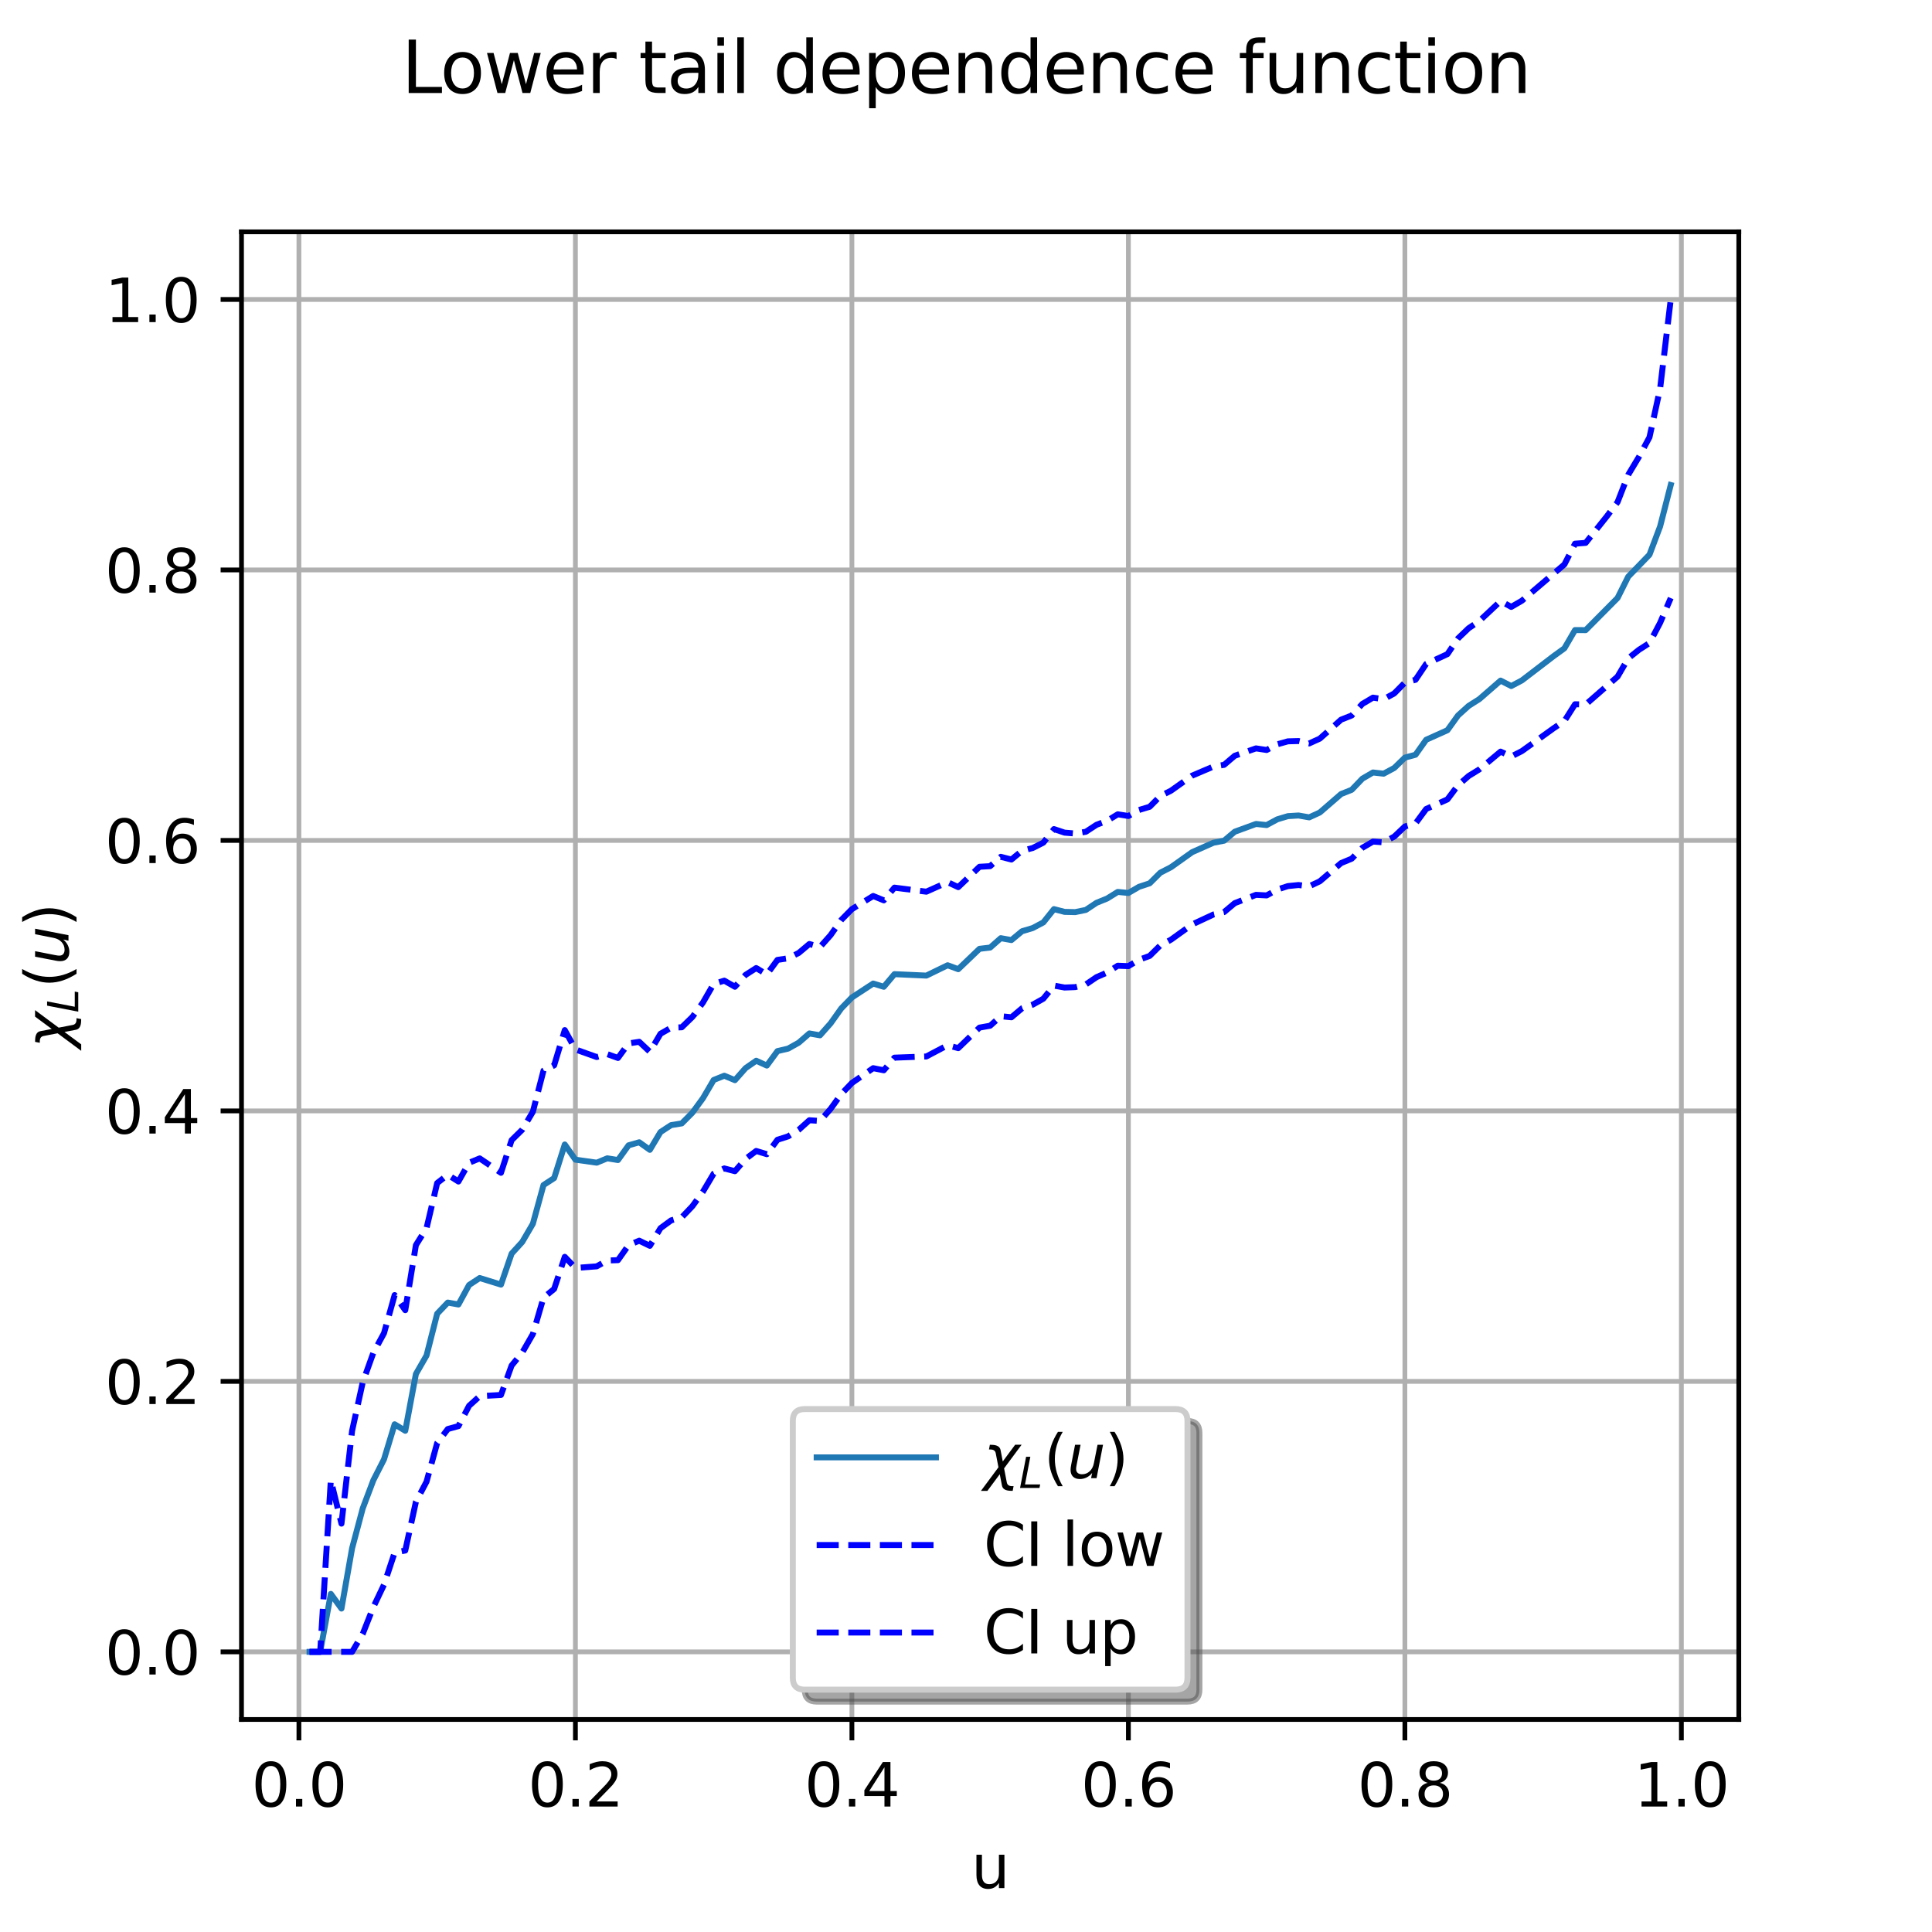 <?xml version="1.0" encoding="utf-8" standalone="no"?>
<!DOCTYPE svg PUBLIC "-//W3C//DTD SVG 1.1//EN"
  "http://www.w3.org/Graphics/SVG/1.1/DTD/svg11.dtd">
<svg xmlns:xlink="http://www.w3.org/1999/xlink" width="324pt" height="324pt" viewBox="0 0 324 324" xmlns="http://www.w3.org/2000/svg" version="1.1">
 <defs>
  <style type="text/css">*{stroke-linejoin: round; stroke-linecap: butt}</style>
 </defs>
 <g id="figure_1">
  <g id="patch_1">
   <path d="M 0 324 
L 324 324 
L 324 0 
L 0 0 
z
" style="fill: #ffffff"/>
  </g>
  <g id="axes_1">
   <g id="patch_2">
    <path d="M 40.5 288.36 
L 291.6 288.36 
L 291.6 38.88 
L 40.5 38.88 
z
" style="fill: #ffffff"/>
   </g>
   <g id="matplotlib.axis_1">
    <g id="xtick_1">
     <g id="line2d_1">
      <path d="M 50.13 288.36 
L 50.13 38.88 
" clip-path="url(#pdf762d354c)" style="fill: none; stroke: #b0b0b0; stroke-width: 0.8; stroke-linecap: square"/>
     </g>
     <g id="line2d_2">
      <defs>
       <path id="m55e1122f7b" d="M 0 0 
L 0 3.5 
" style="stroke: #000000; stroke-width: 0.8"/>
      </defs>
      <g>
       <use xlink:href="#m55e1122f7b" x="50.13" y="288.36" style="stroke: #000000; stroke-width: 0.8"/>
      </g>
     </g>
     <g id="text_1">
      <!-- 0.0 -->
      <g transform="translate(42.179 302.958) scale(0.1 -0.1)">
       <defs>
        <path id="DejaVuSans-30" d="M 2034 4250 
Q 1547 4250 1301 3770 
Q 1056 3291 1056 2328 
Q 1056 1369 1301 889 
Q 1547 409 2034 409 
Q 2525 409 2770 889 
Q 3016 1369 3016 2328 
Q 3016 3291 2770 3770 
Q 2525 4250 2034 4250 
z
M 2034 4750 
Q 2819 4750 3233 4129 
Q 3647 3509 3647 2328 
Q 3647 1150 3233 529 
Q 2819 -91 2034 -91 
Q 1250 -91 836 529 
Q 422 1150 422 2328 
Q 422 3509 836 4129 
Q 1250 4750 2034 4750 
z
" transform="scale(0.016)"/>
        <path id="DejaVuSans-2e" d="M 684 794 
L 1344 794 
L 1344 0 
L 684 0 
L 684 794 
z
" transform="scale(0.016)"/>
       </defs>
       <use xlink:href="#DejaVuSans-30"/>
       <use xlink:href="#DejaVuSans-2e" transform="translate(63.623 0)"/>
       <use xlink:href="#DejaVuSans-30" transform="translate(95.41 0)"/>
      </g>
     </g>
    </g>
    <g id="xtick_2">
     <g id="line2d_3">
      <path d="M 96.498 288.36 
L 96.498 38.88 
" clip-path="url(#pdf762d354c)" style="fill: none; stroke: #b0b0b0; stroke-width: 0.8; stroke-linecap: square"/>
     </g>
     <g id="line2d_4">
      <g>
       <use xlink:href="#m55e1122f7b" x="96.498" y="288.36" style="stroke: #000000; stroke-width: 0.8"/>
      </g>
     </g>
     <g id="text_2">
      <!-- 0.2 -->
      <g transform="translate(88.547 302.958) scale(0.1 -0.1)">
       <defs>
        <path id="DejaVuSans-32" d="M 1228 531 
L 3431 531 
L 3431 0 
L 469 0 
L 469 531 
Q 828 903 1448 1529 
Q 2069 2156 2228 2338 
Q 2531 2678 2651 2914 
Q 2772 3150 2772 3378 
Q 2772 3750 2511 3984 
Q 2250 4219 1831 4219 
Q 1534 4219 1204 4116 
Q 875 4013 500 3803 
L 500 4441 
Q 881 4594 1212 4672 
Q 1544 4750 1819 4750 
Q 2544 4750 2975 4387 
Q 3406 4025 3406 3419 
Q 3406 3131 3298 2873 
Q 3191 2616 2906 2266 
Q 2828 2175 2409 1742 
Q 1991 1309 1228 531 
z
" transform="scale(0.016)"/>
       </defs>
       <use xlink:href="#DejaVuSans-30"/>
       <use xlink:href="#DejaVuSans-2e" transform="translate(63.623 0)"/>
       <use xlink:href="#DejaVuSans-32" transform="translate(95.41 0)"/>
      </g>
     </g>
    </g>
    <g id="xtick_3">
     <g id="line2d_5">
      <path d="M 142.866 288.36 
L 142.866 38.88 
" clip-path="url(#pdf762d354c)" style="fill: none; stroke: #b0b0b0; stroke-width: 0.8; stroke-linecap: square"/>
     </g>
     <g id="line2d_6">
      <g>
       <use xlink:href="#m55e1122f7b" x="142.866" y="288.36" style="stroke: #000000; stroke-width: 0.8"/>
      </g>
     </g>
     <g id="text_3">
      <!-- 0.4 -->
      <g transform="translate(134.914 302.958) scale(0.1 -0.1)">
       <defs>
        <path id="DejaVuSans-34" d="M 2419 4116 
L 825 1625 
L 2419 1625 
L 2419 4116 
z
M 2253 4666 
L 3047 4666 
L 3047 1625 
L 3713 1625 
L 3713 1100 
L 3047 1100 
L 3047 0 
L 2419 0 
L 2419 1100 
L 313 1100 
L 313 1709 
L 2253 4666 
z
" transform="scale(0.016)"/>
       </defs>
       <use xlink:href="#DejaVuSans-30"/>
       <use xlink:href="#DejaVuSans-2e" transform="translate(63.623 0)"/>
       <use xlink:href="#DejaVuSans-34" transform="translate(95.41 0)"/>
      </g>
     </g>
    </g>
    <g id="xtick_4">
     <g id="line2d_7">
      <path d="M 189.234 288.36 
L 189.234 38.88 
" clip-path="url(#pdf762d354c)" style="fill: none; stroke: #b0b0b0; stroke-width: 0.8; stroke-linecap: square"/>
     </g>
     <g id="line2d_8">
      <g>
       <use xlink:href="#m55e1122f7b" x="189.234" y="288.36" style="stroke: #000000; stroke-width: 0.8"/>
      </g>
     </g>
     <g id="text_4">
      <!-- 0.6 -->
      <g transform="translate(181.282 302.958) scale(0.1 -0.1)">
       <defs>
        <path id="DejaVuSans-36" d="M 2113 2584 
Q 1688 2584 1439 2293 
Q 1191 2003 1191 1497 
Q 1191 994 1439 701 
Q 1688 409 2113 409 
Q 2538 409 2786 701 
Q 3034 994 3034 1497 
Q 3034 2003 2786 2293 
Q 2538 2584 2113 2584 
z
M 3366 4563 
L 3366 3988 
Q 3128 4100 2886 4159 
Q 2644 4219 2406 4219 
Q 1781 4219 1451 3797 
Q 1122 3375 1075 2522 
Q 1259 2794 1537 2939 
Q 1816 3084 2150 3084 
Q 2853 3084 3261 2657 
Q 3669 2231 3669 1497 
Q 3669 778 3244 343 
Q 2819 -91 2113 -91 
Q 1303 -91 875 529 
Q 447 1150 447 2328 
Q 447 3434 972 4092 
Q 1497 4750 2381 4750 
Q 2619 4750 2861 4703 
Q 3103 4656 3366 4563 
z
" transform="scale(0.016)"/>
       </defs>
       <use xlink:href="#DejaVuSans-30"/>
       <use xlink:href="#DejaVuSans-2e" transform="translate(63.623 0)"/>
       <use xlink:href="#DejaVuSans-36" transform="translate(95.41 0)"/>
      </g>
     </g>
    </g>
    <g id="xtick_5">
     <g id="line2d_9">
      <path d="M 235.602 288.36 
L 235.602 38.88 
" clip-path="url(#pdf762d354c)" style="fill: none; stroke: #b0b0b0; stroke-width: 0.8; stroke-linecap: square"/>
     </g>
     <g id="line2d_10">
      <g>
       <use xlink:href="#m55e1122f7b" x="235.602" y="288.36" style="stroke: #000000; stroke-width: 0.8"/>
      </g>
     </g>
     <g id="text_5">
      <!-- 0.8 -->
      <g transform="translate(227.65 302.958) scale(0.1 -0.1)">
       <defs>
        <path id="DejaVuSans-38" d="M 2034 2216 
Q 1584 2216 1326 1975 
Q 1069 1734 1069 1313 
Q 1069 891 1326 650 
Q 1584 409 2034 409 
Q 2484 409 2743 651 
Q 3003 894 3003 1313 
Q 3003 1734 2745 1975 
Q 2488 2216 2034 2216 
z
M 1403 2484 
Q 997 2584 770 2862 
Q 544 3141 544 3541 
Q 544 4100 942 4425 
Q 1341 4750 2034 4750 
Q 2731 4750 3128 4425 
Q 3525 4100 3525 3541 
Q 3525 3141 3298 2862 
Q 3072 2584 2669 2484 
Q 3125 2378 3379 2068 
Q 3634 1759 3634 1313 
Q 3634 634 3220 271 
Q 2806 -91 2034 -91 
Q 1263 -91 848 271 
Q 434 634 434 1313 
Q 434 1759 690 2068 
Q 947 2378 1403 2484 
z
M 1172 3481 
Q 1172 3119 1398 2916 
Q 1625 2713 2034 2713 
Q 2441 2713 2670 2916 
Q 2900 3119 2900 3481 
Q 2900 3844 2670 4047 
Q 2441 4250 2034 4250 
Q 1625 4250 1398 4047 
Q 1172 3844 1172 3481 
z
" transform="scale(0.016)"/>
       </defs>
       <use xlink:href="#DejaVuSans-30"/>
       <use xlink:href="#DejaVuSans-2e" transform="translate(63.623 0)"/>
       <use xlink:href="#DejaVuSans-38" transform="translate(95.41 0)"/>
      </g>
     </g>
    </g>
    <g id="xtick_6">
     <g id="line2d_11">
      <path d="M 281.97 288.36 
L 281.97 38.88 
" clip-path="url(#pdf762d354c)" style="fill: none; stroke: #b0b0b0; stroke-width: 0.8; stroke-linecap: square"/>
     </g>
     <g id="line2d_12">
      <g>
       <use xlink:href="#m55e1122f7b" x="281.97" y="288.36" style="stroke: #000000; stroke-width: 0.8"/>
      </g>
     </g>
     <g id="text_6">
      <!-- 1.0 -->
      <g transform="translate(274.018 302.958) scale(0.1 -0.1)">
       <defs>
        <path id="DejaVuSans-31" d="M 794 531 
L 1825 531 
L 1825 4091 
L 703 3866 
L 703 4441 
L 1819 4666 
L 2450 4666 
L 2450 531 
L 3481 531 
L 3481 0 
L 794 0 
L 794 531 
z
" transform="scale(0.016)"/>
       </defs>
       <use xlink:href="#DejaVuSans-31"/>
       <use xlink:href="#DejaVuSans-2e" transform="translate(63.623 0)"/>
       <use xlink:href="#DejaVuSans-30" transform="translate(95.41 0)"/>
      </g>
     </g>
    </g>
    <g id="text_7">
     <!-- u -->
     <g transform="translate(162.881 316.637) scale(0.1 -0.1)">
      <defs>
       <path id="DejaVuSans-75" d="M 544 1381 
L 544 3500 
L 1119 3500 
L 1119 1403 
Q 1119 906 1312 657 
Q 1506 409 1894 409 
Q 2359 409 2629 706 
Q 2900 1003 2900 1516 
L 2900 3500 
L 3475 3500 
L 3475 0 
L 2900 0 
L 2900 538 
Q 2691 219 2414 64 
Q 2138 -91 1772 -91 
Q 1169 -91 856 284 
Q 544 659 544 1381 
z
M 1991 3584 
L 1991 3584 
z
" transform="scale(0.016)"/>
      </defs>
      <use xlink:href="#DejaVuSans-75"/>
     </g>
    </g>
   </g>
   <g id="matplotlib.axis_2">
    <g id="ytick_1">
     <g id="line2d_13">
      <path d="M 40.5 277.02 
L 291.6 277.02 
" clip-path="url(#pdf762d354c)" style="fill: none; stroke: #b0b0b0; stroke-width: 0.8; stroke-linecap: square"/>
     </g>
     <g id="line2d_14">
      <defs>
       <path id="m443595656f" d="M 0 0 
L -3.5 0 
" style="stroke: #000000; stroke-width: 0.8"/>
      </defs>
      <g>
       <use xlink:href="#m443595656f" x="40.5" y="277.02" style="stroke: #000000; stroke-width: 0.8"/>
      </g>
     </g>
     <g id="text_8">
      <!-- 0.0 -->
      <g transform="translate(17.597 280.819) scale(0.1 -0.1)">
       <use xlink:href="#DejaVuSans-30"/>
       <use xlink:href="#DejaVuSans-2e" transform="translate(63.623 0)"/>
       <use xlink:href="#DejaVuSans-30" transform="translate(95.41 0)"/>
      </g>
     </g>
    </g>
    <g id="ytick_2">
     <g id="line2d_15">
      <path d="M 40.5 231.66 
L 291.6 231.66 
" clip-path="url(#pdf762d354c)" style="fill: none; stroke: #b0b0b0; stroke-width: 0.8; stroke-linecap: square"/>
     </g>
     <g id="line2d_16">
      <g>
       <use xlink:href="#m443595656f" x="40.5" y="231.66" style="stroke: #000000; stroke-width: 0.8"/>
      </g>
     </g>
     <g id="text_9">
      <!-- 0.2 -->
      <g transform="translate(17.597 235.459) scale(0.1 -0.1)">
       <use xlink:href="#DejaVuSans-30"/>
       <use xlink:href="#DejaVuSans-2e" transform="translate(63.623 0)"/>
       <use xlink:href="#DejaVuSans-32" transform="translate(95.41 0)"/>
      </g>
     </g>
    </g>
    <g id="ytick_3">
     <g id="line2d_17">
      <path d="M 40.5 186.3 
L 291.6 186.3 
" clip-path="url(#pdf762d354c)" style="fill: none; stroke: #b0b0b0; stroke-width: 0.8; stroke-linecap: square"/>
     </g>
     <g id="line2d_18">
      <g>
       <use xlink:href="#m443595656f" x="40.5" y="186.3" style="stroke: #000000; stroke-width: 0.8"/>
      </g>
     </g>
     <g id="text_10">
      <!-- 0.4 -->
      <g transform="translate(17.597 190.099) scale(0.1 -0.1)">
       <use xlink:href="#DejaVuSans-30"/>
       <use xlink:href="#DejaVuSans-2e" transform="translate(63.623 0)"/>
       <use xlink:href="#DejaVuSans-34" transform="translate(95.41 0)"/>
      </g>
     </g>
    </g>
    <g id="ytick_4">
     <g id="line2d_19">
      <path d="M 40.5 140.94 
L 291.6 140.94 
" clip-path="url(#pdf762d354c)" style="fill: none; stroke: #b0b0b0; stroke-width: 0.8; stroke-linecap: square"/>
     </g>
     <g id="line2d_20">
      <g>
       <use xlink:href="#m443595656f" x="40.5" y="140.94" style="stroke: #000000; stroke-width: 0.8"/>
      </g>
     </g>
     <g id="text_11">
      <!-- 0.6 -->
      <g transform="translate(17.597 144.739) scale(0.1 -0.1)">
       <use xlink:href="#DejaVuSans-30"/>
       <use xlink:href="#DejaVuSans-2e" transform="translate(63.623 0)"/>
       <use xlink:href="#DejaVuSans-36" transform="translate(95.41 0)"/>
      </g>
     </g>
    </g>
    <g id="ytick_5">
     <g id="line2d_21">
      <path d="M 40.5 95.58 
L 291.6 95.58 
" clip-path="url(#pdf762d354c)" style="fill: none; stroke: #b0b0b0; stroke-width: 0.8; stroke-linecap: square"/>
     </g>
     <g id="line2d_22">
      <g>
       <use xlink:href="#m443595656f" x="40.5" y="95.58" style="stroke: #000000; stroke-width: 0.8"/>
      </g>
     </g>
     <g id="text_12">
      <!-- 0.8 -->
      <g transform="translate(17.597 99.379) scale(0.1 -0.1)">
       <use xlink:href="#DejaVuSans-30"/>
       <use xlink:href="#DejaVuSans-2e" transform="translate(63.623 0)"/>
       <use xlink:href="#DejaVuSans-38" transform="translate(95.41 0)"/>
      </g>
     </g>
    </g>
    <g id="ytick_6">
     <g id="line2d_23">
      <path d="M 40.5 50.22 
L 291.6 50.22 
" clip-path="url(#pdf762d354c)" style="fill: none; stroke: #b0b0b0; stroke-width: 0.8; stroke-linecap: square"/>
     </g>
     <g id="line2d_24">
      <g>
       <use xlink:href="#m443595656f" x="40.5" y="50.22" style="stroke: #000000; stroke-width: 0.8"/>
      </g>
     </g>
     <g id="text_13">
      <!-- 1.0 -->
      <g transform="translate(17.597 54.019) scale(0.1 -0.1)">
       <use xlink:href="#DejaVuSans-31"/>
       <use xlink:href="#DejaVuSans-2e" transform="translate(63.623 0)"/>
       <use xlink:href="#DejaVuSans-30" transform="translate(95.41 0)"/>
      </g>
     </g>
    </g>
    <g id="text_14">
     <!-- $\chi_L(u)$ -->
     <g transform="translate(11.497 175.77) rotate(-90) scale(0.1 -0.1)">
      <defs>
       <path id="DejaVuSans-Oblique-3c7" d="M 1922 -781 
L 1691 416 
L 394 -1334 
L -284 -1334 
L 1553 1141 
L 1269 2613 
Q 1194 3006 713 3006 
L 559 3006 
L 653 3500 
L 872 3494 
Q 1675 3472 1775 2950 
L 2006 1753 
L 3303 3503 
L 3981 3503 
L 2144 1028 
L 2428 -444 
Q 2503 -838 2984 -838 
L 3138 -838 
L 3044 -1331 
L 2825 -1325 
Q 2022 -1303 1922 -781 
z
" transform="scale(0.016)"/>
       <path id="DejaVuSans-Oblique-4c" d="M 1075 4666 
L 1709 4666 
L 909 525 
L 3181 525 
L 3078 0 
L 172 0 
L 1075 4666 
z
" transform="scale(0.016)"/>
       <path id="DejaVuSans-28" d="M 1984 4856 
Q 1566 4138 1362 3434 
Q 1159 2731 1159 2009 
Q 1159 1288 1364 580 
Q 1569 -128 1984 -844 
L 1484 -844 
Q 1016 -109 783 600 
Q 550 1309 550 2009 
Q 550 2706 781 3412 
Q 1013 4119 1484 4856 
L 1984 4856 
z
" transform="scale(0.016)"/>
       <path id="DejaVuSans-Oblique-75" d="M 428 1388 
L 838 3500 
L 1416 3500 
L 1006 1409 
Q 975 1256 961 1147 
Q 947 1038 947 966 
Q 947 700 1109 554 
Q 1272 409 1569 409 
Q 2031 409 2368 721 
Q 2706 1034 2809 1563 
L 3194 3500 
L 3769 3500 
L 3091 0 
L 2516 0 
L 2631 550 
Q 2388 244 2052 76 
Q 1716 -91 1338 -91 
Q 878 -91 622 161 
Q 366 413 366 863 
Q 366 956 381 1097 
Q 397 1238 428 1388 
z
" transform="scale(0.016)"/>
       <path id="DejaVuSans-29" d="M 513 4856 
L 1013 4856 
Q 1481 4119 1714 3412 
Q 1947 2706 1947 2009 
Q 1947 1309 1714 600 
Q 1481 -109 1013 -844 
L 513 -844 
Q 928 -128 1133 580 
Q 1338 1288 1338 2009 
Q 1338 2731 1133 3434 
Q 928 4138 513 4856 
z
" transform="scale(0.016)"/>
      </defs>
      <use xlink:href="#DejaVuSans-Oblique-3c7" transform="translate(0 0.125)"/>
      <use xlink:href="#DejaVuSans-Oblique-4c" transform="translate(59.18 -16.281) scale(0.7)"/>
      <use xlink:href="#DejaVuSans-28" transform="translate(100.913 0.125)"/>
      <use xlink:href="#DejaVuSans-Oblique-75" transform="translate(139.927 0.125)"/>
      <use xlink:href="#DejaVuSans-29" transform="translate(203.306 0.125)"/>
     </g>
    </g>
   </g>
   <g id="line2d_25">
    <path d="M 51.914 277.02 
L 53.697 277.02 
L 55.48 267.301 
L 57.264 269.759 
L 59.047 259.646 
L 60.831 252.961 
L 62.614 248.236 
L 64.397 244.736 
L 66.181 238.856 
L 67.964 239.943 
L 69.747 230.424 
L 71.531 227.319 
L 73.314 220.312 
L 75.098 218.444 
L 76.881 218.766 
L 78.664 215.497 
L 80.448 214.326 
L 84.014 215.43 
L 85.798 210.237 
L 87.581 208.279 
L 89.365 205.227 
L 91.148 198.733 
L 92.931 197.57 
L 94.715 191.932 
L 96.498 194.479 
L 100.065 194.982 
L 101.848 194.252 
L 103.632 194.543 
L 105.415 192.072 
L 107.198 191.561 
L 108.982 192.829 
L 110.765 189.846 
L 112.549 188.683 
L 114.332 188.397 
L 116.115 186.6 
L 117.899 184.158 
L 119.682 181.116 
L 121.465 180.401 
L 123.249 181.147 
L 125.032 179.128 
L 126.816 177.889 
L 128.599 178.697 
L 130.382 176.271 
L 132.166 175.855 
L 133.949 174.857 
L 135.733 173.309 
L 137.516 173.626 
L 139.299 171.611 
L 141.083 169.109 
L 142.866 167.275 
L 146.433 164.943 
L 148.216 165.486 
L 150 163.367 
L 155.35 163.609 
L 158.916 161.876 
L 160.7 162.534 
L 164.267 159.117 
L 166.05 158.909 
L 167.833 157.334 
L 169.617 157.652 
L 171.4 156.169 
L 173.184 155.636 
L 174.967 154.692 
L 176.75 152.462 
L 178.534 152.923 
L 180.317 152.962 
L 182.1 152.594 
L 183.884 151.406 
L 185.667 150.683 
L 187.451 149.576 
L 189.234 149.754 
L 191.017 148.72 
L 192.801 148.133 
L 194.584 146.358 
L 196.367 145.439 
L 199.934 142.905 
L 203.501 141.324 
L 205.284 140.984 
L 207.068 139.483 
L 210.635 138.178 
L 212.418 138.365 
L 214.201 137.403 
L 215.985 136.868 
L 217.768 136.76 
L 219.551 137.074 
L 221.335 136.255 
L 224.902 133.161 
L 226.685 132.45 
L 228.468 130.585 
L 230.252 129.546 
L 232.035 129.749 
L 233.818 128.789 
L 235.602 127.053 
L 237.385 126.574 
L 239.169 124.06 
L 242.735 122.458 
L 244.519 119.977 
L 246.302 118.372 
L 248.086 117.242 
L 251.652 114.136 
L 253.436 115.05 
L 255.219 114.108 
L 260.569 110.014 
L 262.353 108.724 
L 264.136 105.662 
L 265.919 105.674 
L 271.269 100.279 
L 273.053 96.708 
L 276.62 93.024 
L 278.403 88.286 
L 280.186 81.337 
L 280.186 81.337 
" clip-path="url(#pdf762d354c)" style="fill: none; stroke: #1f77b4; stroke-linecap: square"/>
   </g>
   <g id="line2d_26">
    <path d="M 51.914 277.02 
L 59.047 277.02 
L 60.831 274.003 
L 62.614 269.504 
L 64.397 265.766 
L 66.181 260.375 
L 67.964 260.027 
L 69.747 251.86 
L 71.531 248.481 
L 73.314 242 
L 75.098 239.65 
L 76.881 239.161 
L 78.664 235.761 
L 80.448 234.139 
L 84.014 233.938 
L 85.798 229.001 
L 87.581 226.83 
L 89.365 223.727 
L 91.148 217.614 
L 92.931 216.164 
L 94.715 210.774 
L 96.498 212.639 
L 100.065 212.369 
L 101.848 211.387 
L 103.632 211.331 
L 105.415 208.815 
L 107.198 208.065 
L 108.982 208.928 
L 110.765 205.971 
L 112.549 204.66 
L 114.332 204.152 
L 116.115 202.28 
L 117.899 199.824 
L 119.682 196.822 
L 121.465 195.946 
L 123.249 196.413 
L 125.032 194.356 
L 126.816 193.017 
L 128.599 193.562 
L 130.382 191.141 
L 132.166 190.572 
L 133.949 189.471 
L 135.733 187.866 
L 137.516 187.986 
L 139.299 185.956 
L 141.083 183.474 
L 142.866 181.613 
L 146.433 179.135 
L 148.216 179.489 
L 150 177.37 
L 155.35 177.172 
L 158.916 175.29 
L 160.7 175.774 
L 164.267 172.331 
L 166.05 172.015 
L 167.833 170.421 
L 169.617 170.601 
L 171.4 169.096 
L 173.184 168.484 
L 174.967 167.487 
L 176.75 165.286 
L 178.534 165.61 
L 180.317 165.541 
L 182.1 165.091 
L 183.884 163.873 
L 185.667 163.093 
L 187.451 161.953 
L 189.234 162.023 
L 191.017 160.955 
L 192.801 160.308 
L 194.584 158.546 
L 196.367 157.59 
L 199.934 155.025 
L 203.501 153.363 
L 205.284 152.957 
L 207.068 151.46 
L 210.635 150.068 
L 212.418 150.164 
L 214.201 149.179 
L 215.985 148.599 
L 217.768 148.421 
L 219.551 148.641 
L 221.335 147.797 
L 224.902 144.741 
L 226.685 144.002 
L 228.468 142.179 
L 230.252 141.135 
L 232.035 141.261 
L 233.818 140.295 
L 235.602 138.601 
L 237.385 138.091 
L 239.169 135.671 
L 242.735 134.059 
L 244.519 131.682 
L 246.302 130.131 
L 248.086 129.029 
L 251.652 126.048 
L 253.436 126.87 
L 255.219 125.963 
L 260.569 122.111 
L 262.353 120.919 
L 264.136 118.105 
L 265.919 118.151 
L 271.269 113.47 
L 273.053 110.417 
L 274.836 108.986 
L 276.62 107.837 
L 278.403 104.45 
L 280.186 100.299 
L 280.186 100.299 
" clip-path="url(#pdf762d354c)" style="fill: none; stroke-dasharray: 3.7,1.6; stroke-dashoffset: 0; stroke: #0000ff"/>
   </g>
   <g id="line2d_27">
    <path d="M 51.914 277.02 
L 53.697 277.02 
L 55.48 248.233 
L 57.264 255.515 
L 59.047 239.952 
L 60.831 231.827 
L 62.614 226.858 
L 64.397 223.582 
L 66.181 217.188 
L 67.964 219.716 
L 69.747 208.807 
L 71.531 205.965 
L 73.314 198.402 
L 75.098 197.008 
L 76.881 198.144 
L 78.664 194.992 
L 80.448 194.267 
L 84.014 196.681 
L 85.798 191.21 
L 87.581 189.456 
L 89.365 186.443 
L 91.148 179.54 
L 92.931 178.66 
L 94.715 172.75 
L 96.498 175.989 
L 100.065 177.266 
L 101.848 176.784 
L 103.632 177.422 
L 105.415 174.986 
L 107.198 174.711 
L 108.982 176.389 
L 110.765 173.366 
L 112.549 172.344 
L 114.332 172.279 
L 116.115 170.548 
L 117.899 168.109 
L 119.682 165.012 
L 121.465 164.455 
L 123.249 165.481 
L 125.032 163.49 
L 126.816 162.345 
L 128.599 163.418 
L 130.382 160.975 
L 132.166 160.709 
L 133.949 159.808 
L 135.733 158.309 
L 137.516 158.822 
L 139.299 156.813 
L 141.083 154.275 
L 142.866 152.459 
L 146.433 150.258 
L 148.216 150.991 
L 150 148.859 
L 155.35 149.537 
L 158.916 147.941 
L 160.7 148.773 
L 164.267 145.36 
L 166.05 145.257 
L 167.833 143.689 
L 169.617 144.145 
L 171.4 142.672 
L 173.184 142.214 
L 174.967 141.314 
L 176.75 139.039 
L 178.534 139.637 
L 180.317 139.781 
L 182.1 139.489 
L 183.884 138.321 
L 185.667 137.646 
L 187.451 136.561 
L 189.234 136.845 
L 191.017 135.834 
L 192.801 135.299 
L 194.584 133.496 
L 196.367 132.604 
L 199.934 130.072 
L 203.501 128.55 
L 205.284 128.267 
L 207.068 126.745 
L 210.635 125.505 
L 212.418 125.777 
L 214.201 124.822 
L 215.985 124.322 
L 217.768 124.275 
L 219.551 124.676 
L 221.335 123.867 
L 224.902 120.687 
L 226.685 119.987 
L 228.468 118.051 
L 230.252 116.994 
L 232.035 117.263 
L 233.818 116.286 
L 235.602 114.473 
L 237.385 114.004 
L 239.169 111.347 
L 242.735 109.696 
L 244.519 107.055 
L 246.302 105.349 
L 248.086 104.145 
L 251.652 100.797 
L 253.436 101.78 
L 255.219 100.743 
L 262.353 94.658 
L 264.136 91.175 
L 265.919 91.042 
L 269.486 86.567 
L 271.269 84.203 
L 273.053 79.621 
L 274.836 76.653 
L 276.62 73.332 
L 278.403 65.171 
L 280.186 50.22 
L 280.186 50.22 
" clip-path="url(#pdf762d354c)" style="fill: none; stroke-dasharray: 3.7,1.6; stroke-dashoffset: 0; stroke: #0000ff"/>
   </g>
   <g id="patch_3">
    <path d="M 40.5 288.36 
L 40.5 38.88 
" style="fill: none; stroke: #000000; stroke-width: 0.8; stroke-linejoin: miter; stroke-linecap: square"/>
   </g>
   <g id="patch_4">
    <path d="M 291.6 288.36 
L 291.6 38.88 
" style="fill: none; stroke: #000000; stroke-width: 0.8; stroke-linejoin: miter; stroke-linecap: square"/>
   </g>
   <g id="patch_5">
    <path d="M 40.5 288.36 
L 291.6 288.36 
" style="fill: none; stroke: #000000; stroke-width: 0.8; stroke-linejoin: miter; stroke-linecap: square"/>
   </g>
   <g id="patch_6">
    <path d="M 40.5 38.88 
L 291.6 38.88 
" style="fill: none; stroke: #000000; stroke-width: 0.8; stroke-linejoin: miter; stroke-linecap: square"/>
   </g>
   <g id="legend_1">
    <g id="patch_7">
     <path d="M 136.957 285.36 
L 199.143 285.36 
Q 201.143 285.36 201.143 283.36 
L 201.143 240.304 
Q 201.143 238.304 199.143 238.304 
L 136.957 238.304 
Q 134.957 238.304 134.957 240.304 
L 134.957 283.36 
Q 134.957 285.36 136.957 285.36 
z
" style="fill: #4d4d4d; opacity: 0.5; stroke: #4d4d4d; stroke-linejoin: miter"/>
    </g>
    <g id="patch_8">
     <path d="M 134.957 283.36 
L 197.143 283.36 
Q 199.143 283.36 199.143 281.36 
L 199.143 238.304 
Q 199.143 236.304 197.143 236.304 
L 134.957 236.304 
Q 132.957 236.304 132.957 238.304 
L 132.957 281.36 
Q 132.957 283.36 134.957 283.36 
z
" style="fill: #ffffff; stroke: #cccccc; stroke-linejoin: miter"/>
    </g>
    <g id="line2d_28">
     <path d="M 136.957 244.404 
L 146.957 244.404 
L 156.957 244.404 
" style="fill: none; stroke: #1f77b4; stroke-linecap: square"/>
    </g>
    <g id="text_15">
     <!-- $\chi_L(u)$ -->
     <g transform="translate(164.957 247.904) scale(0.1 -0.1)">
      <use xlink:href="#DejaVuSans-Oblique-3c7" transform="translate(0 0.125)"/>
      <use xlink:href="#DejaVuSans-Oblique-4c" transform="translate(59.18 -16.281) scale(0.7)"/>
      <use xlink:href="#DejaVuSans-28" transform="translate(100.913 0.125)"/>
      <use xlink:href="#DejaVuSans-Oblique-75" transform="translate(139.927 0.125)"/>
      <use xlink:href="#DejaVuSans-29" transform="translate(203.306 0.125)"/>
     </g>
    </g>
    <g id="line2d_29">
     <path d="M 136.957 259.102 
L 146.957 259.102 
L 156.957 259.102 
" style="fill: none; stroke-dasharray: 3.7,1.6; stroke-dashoffset: 0; stroke: #0000ff"/>
    </g>
    <g id="text_16">
     <!-- CI low -->
     <g transform="translate(164.957 262.602) scale(0.1 -0.1)">
      <defs>
       <path id="DejaVuSans-43" d="M 4122 4306 
L 4122 3641 
Q 3803 3938 3442 4084 
Q 3081 4231 2675 4231 
Q 1875 4231 1450 3742 
Q 1025 3253 1025 2328 
Q 1025 1406 1450 917 
Q 1875 428 2675 428 
Q 3081 428 3442 575 
Q 3803 722 4122 1019 
L 4122 359 
Q 3791 134 3420 21 
Q 3050 -91 2638 -91 
Q 1578 -91 968 557 
Q 359 1206 359 2328 
Q 359 3453 968 4101 
Q 1578 4750 2638 4750 
Q 3056 4750 3426 4639 
Q 3797 4528 4122 4306 
z
" transform="scale(0.016)"/>
       <path id="DejaVuSans-49" d="M 628 4666 
L 1259 4666 
L 1259 0 
L 628 0 
L 628 4666 
z
" transform="scale(0.016)"/>
       <path id="DejaVuSans-20" transform="scale(0.016)"/>
       <path id="DejaVuSans-6c" d="M 603 4863 
L 1178 4863 
L 1178 0 
L 603 0 
L 603 4863 
z
" transform="scale(0.016)"/>
       <path id="DejaVuSans-6f" d="M 1959 3097 
Q 1497 3097 1228 2736 
Q 959 2375 959 1747 
Q 959 1119 1226 758 
Q 1494 397 1959 397 
Q 2419 397 2687 759 
Q 2956 1122 2956 1747 
Q 2956 2369 2687 2733 
Q 2419 3097 1959 3097 
z
M 1959 3584 
Q 2709 3584 3137 3096 
Q 3566 2609 3566 1747 
Q 3566 888 3137 398 
Q 2709 -91 1959 -91 
Q 1206 -91 779 398 
Q 353 888 353 1747 
Q 353 2609 779 3096 
Q 1206 3584 1959 3584 
z
" transform="scale(0.016)"/>
       <path id="DejaVuSans-77" d="M 269 3500 
L 844 3500 
L 1563 769 
L 2278 3500 
L 2956 3500 
L 3675 769 
L 4391 3500 
L 4966 3500 
L 4050 0 
L 3372 0 
L 2619 2869 
L 1863 0 
L 1184 0 
L 269 3500 
z
" transform="scale(0.016)"/>
      </defs>
      <use xlink:href="#DejaVuSans-43"/>
      <use xlink:href="#DejaVuSans-49" transform="translate(69.824 0)"/>
      <use xlink:href="#DejaVuSans-20" transform="translate(99.316 0)"/>
      <use xlink:href="#DejaVuSans-6c" transform="translate(131.104 0)"/>
      <use xlink:href="#DejaVuSans-6f" transform="translate(158.887 0)"/>
      <use xlink:href="#DejaVuSans-77" transform="translate(220.068 0)"/>
     </g>
    </g>
    <g id="line2d_30">
     <path d="M 136.957 273.78 
L 146.957 273.78 
L 156.957 273.78 
" style="fill: none; stroke-dasharray: 3.7,1.6; stroke-dashoffset: 0; stroke: #0000ff"/>
    </g>
    <g id="text_17">
     <!-- CI up -->
     <g transform="translate(164.957 277.28) scale(0.1 -0.1)">
      <defs>
       <path id="DejaVuSans-70" d="M 1159 525 
L 1159 -1331 
L 581 -1331 
L 581 3500 
L 1159 3500 
L 1159 2969 
Q 1341 3281 1617 3432 
Q 1894 3584 2278 3584 
Q 2916 3584 3314 3078 
Q 3713 2572 3713 1747 
Q 3713 922 3314 415 
Q 2916 -91 2278 -91 
Q 1894 -91 1617 61 
Q 1341 213 1159 525 
z
M 3116 1747 
Q 3116 2381 2855 2742 
Q 2594 3103 2138 3103 
Q 1681 3103 1420 2742 
Q 1159 2381 1159 1747 
Q 1159 1113 1420 752 
Q 1681 391 2138 391 
Q 2594 391 2855 752 
Q 3116 1113 3116 1747 
z
" transform="scale(0.016)"/>
      </defs>
      <use xlink:href="#DejaVuSans-43"/>
      <use xlink:href="#DejaVuSans-49" transform="translate(69.824 0)"/>
      <use xlink:href="#DejaVuSans-20" transform="translate(99.316 0)"/>
      <use xlink:href="#DejaVuSans-75" transform="translate(131.104 0)"/>
      <use xlink:href="#DejaVuSans-70" transform="translate(194.482 0)"/>
     </g>
    </g>
   </g>
  </g>
  <g id="text_18">
   <!-- Lower tail dependence function -->
   <g transform="translate(67.334 15.598) scale(0.12 -0.12)">
    <defs>
     <path id="DejaVuSans-4c" d="M 628 4666 
L 1259 4666 
L 1259 531 
L 3531 531 
L 3531 0 
L 628 0 
L 628 4666 
z
" transform="scale(0.016)"/>
     <path id="DejaVuSans-65" d="M 3597 1894 
L 3597 1613 
L 953 1613 
Q 991 1019 1311 708 
Q 1631 397 2203 397 
Q 2534 397 2845 478 
Q 3156 559 3463 722 
L 3463 178 
Q 3153 47 2828 -22 
Q 2503 -91 2169 -91 
Q 1331 -91 842 396 
Q 353 884 353 1716 
Q 353 2575 817 3079 
Q 1281 3584 2069 3584 
Q 2775 3584 3186 3129 
Q 3597 2675 3597 1894 
z
M 3022 2063 
Q 3016 2534 2758 2815 
Q 2500 3097 2075 3097 
Q 1594 3097 1305 2825 
Q 1016 2553 972 2059 
L 3022 2063 
z
" transform="scale(0.016)"/>
     <path id="DejaVuSans-72" d="M 2631 2963 
Q 2534 3019 2420 3045 
Q 2306 3072 2169 3072 
Q 1681 3072 1420 2755 
Q 1159 2438 1159 1844 
L 1159 0 
L 581 0 
L 581 3500 
L 1159 3500 
L 1159 2956 
Q 1341 3275 1631 3429 
Q 1922 3584 2338 3584 
Q 2397 3584 2469 3576 
Q 2541 3569 2628 3553 
L 2631 2963 
z
" transform="scale(0.016)"/>
     <path id="DejaVuSans-74" d="M 1172 4494 
L 1172 3500 
L 2356 3500 
L 2356 3053 
L 1172 3053 
L 1172 1153 
Q 1172 725 1289 603 
Q 1406 481 1766 481 
L 2356 481 
L 2356 0 
L 1766 0 
Q 1100 0 847 248 
Q 594 497 594 1153 
L 594 3053 
L 172 3053 
L 172 3500 
L 594 3500 
L 594 4494 
L 1172 4494 
z
" transform="scale(0.016)"/>
     <path id="DejaVuSans-61" d="M 2194 1759 
Q 1497 1759 1228 1600 
Q 959 1441 959 1056 
Q 959 750 1161 570 
Q 1363 391 1709 391 
Q 2188 391 2477 730 
Q 2766 1069 2766 1631 
L 2766 1759 
L 2194 1759 
z
M 3341 1997 
L 3341 0 
L 2766 0 
L 2766 531 
Q 2569 213 2275 61 
Q 1981 -91 1556 -91 
Q 1019 -91 701 211 
Q 384 513 384 1019 
Q 384 1609 779 1909 
Q 1175 2209 1959 2209 
L 2766 2209 
L 2766 2266 
Q 2766 2663 2505 2880 
Q 2244 3097 1772 3097 
Q 1472 3097 1187 3025 
Q 903 2953 641 2809 
L 641 3341 
Q 956 3463 1253 3523 
Q 1550 3584 1831 3584 
Q 2591 3584 2966 3190 
Q 3341 2797 3341 1997 
z
" transform="scale(0.016)"/>
     <path id="DejaVuSans-69" d="M 603 3500 
L 1178 3500 
L 1178 0 
L 603 0 
L 603 3500 
z
M 603 4863 
L 1178 4863 
L 1178 4134 
L 603 4134 
L 603 4863 
z
" transform="scale(0.016)"/>
     <path id="DejaVuSans-64" d="M 2906 2969 
L 2906 4863 
L 3481 4863 
L 3481 0 
L 2906 0 
L 2906 525 
Q 2725 213 2448 61 
Q 2172 -91 1784 -91 
Q 1150 -91 751 415 
Q 353 922 353 1747 
Q 353 2572 751 3078 
Q 1150 3584 1784 3584 
Q 2172 3584 2448 3432 
Q 2725 3281 2906 2969 
z
M 947 1747 
Q 947 1113 1208 752 
Q 1469 391 1925 391 
Q 2381 391 2643 752 
Q 2906 1113 2906 1747 
Q 2906 2381 2643 2742 
Q 2381 3103 1925 3103 
Q 1469 3103 1208 2742 
Q 947 2381 947 1747 
z
" transform="scale(0.016)"/>
     <path id="DejaVuSans-6e" d="M 3513 2113 
L 3513 0 
L 2938 0 
L 2938 2094 
Q 2938 2591 2744 2837 
Q 2550 3084 2163 3084 
Q 1697 3084 1428 2787 
Q 1159 2491 1159 1978 
L 1159 0 
L 581 0 
L 581 3500 
L 1159 3500 
L 1159 2956 
Q 1366 3272 1645 3428 
Q 1925 3584 2291 3584 
Q 2894 3584 3203 3211 
Q 3513 2838 3513 2113 
z
" transform="scale(0.016)"/>
     <path id="DejaVuSans-63" d="M 3122 3366 
L 3122 2828 
Q 2878 2963 2633 3030 
Q 2388 3097 2138 3097 
Q 1578 3097 1268 2742 
Q 959 2388 959 1747 
Q 959 1106 1268 751 
Q 1578 397 2138 397 
Q 2388 397 2633 464 
Q 2878 531 3122 666 
L 3122 134 
Q 2881 22 2623 -34 
Q 2366 -91 2075 -91 
Q 1284 -91 818 406 
Q 353 903 353 1747 
Q 353 2603 823 3093 
Q 1294 3584 2113 3584 
Q 2378 3584 2631 3529 
Q 2884 3475 3122 3366 
z
" transform="scale(0.016)"/>
     <path id="DejaVuSans-66" d="M 2375 4863 
L 2375 4384 
L 1825 4384 
Q 1516 4384 1395 4259 
Q 1275 4134 1275 3809 
L 1275 3500 
L 2222 3500 
L 2222 3053 
L 1275 3053 
L 1275 0 
L 697 0 
L 697 3053 
L 147 3053 
L 147 3500 
L 697 3500 
L 697 3744 
Q 697 4328 969 4595 
Q 1241 4863 1831 4863 
L 2375 4863 
z
" transform="scale(0.016)"/>
    </defs>
    <use xlink:href="#DejaVuSans-4c"/>
    <use xlink:href="#DejaVuSans-6f" transform="translate(53.963 0)"/>
    <use xlink:href="#DejaVuSans-77" transform="translate(115.145 0)"/>
    <use xlink:href="#DejaVuSans-65" transform="translate(196.932 0)"/>
    <use xlink:href="#DejaVuSans-72" transform="translate(258.455 0)"/>
    <use xlink:href="#DejaVuSans-20" transform="translate(299.568 0)"/>
    <use xlink:href="#DejaVuSans-74" transform="translate(331.355 0)"/>
    <use xlink:href="#DejaVuSans-61" transform="translate(370.564 0)"/>
    <use xlink:href="#DejaVuSans-69" transform="translate(431.844 0)"/>
    <use xlink:href="#DejaVuSans-6c" transform="translate(459.627 0)"/>
    <use xlink:href="#DejaVuSans-20" transform="translate(487.41 0)"/>
    <use xlink:href="#DejaVuSans-64" transform="translate(519.197 0)"/>
    <use xlink:href="#DejaVuSans-65" transform="translate(582.674 0)"/>
    <use xlink:href="#DejaVuSans-70" transform="translate(644.197 0)"/>
    <use xlink:href="#DejaVuSans-65" transform="translate(707.674 0)"/>
    <use xlink:href="#DejaVuSans-6e" transform="translate(769.197 0)"/>
    <use xlink:href="#DejaVuSans-64" transform="translate(832.576 0)"/>
    <use xlink:href="#DejaVuSans-65" transform="translate(896.053 0)"/>
    <use xlink:href="#DejaVuSans-6e" transform="translate(957.576 0)"/>
    <use xlink:href="#DejaVuSans-63" transform="translate(1020.955 0)"/>
    <use xlink:href="#DejaVuSans-65" transform="translate(1075.936 0)"/>
    <use xlink:href="#DejaVuSans-20" transform="translate(1137.459 0)"/>
    <use xlink:href="#DejaVuSans-66" transform="translate(1169.246 0)"/>
    <use xlink:href="#DejaVuSans-75" transform="translate(1204.451 0)"/>
    <use xlink:href="#DejaVuSans-6e" transform="translate(1267.83 0)"/>
    <use xlink:href="#DejaVuSans-63" transform="translate(1331.209 0)"/>
    <use xlink:href="#DejaVuSans-74" transform="translate(1386.189 0)"/>
    <use xlink:href="#DejaVuSans-69" transform="translate(1425.398 0)"/>
    <use xlink:href="#DejaVuSans-6f" transform="translate(1453.182 0)"/>
    <use xlink:href="#DejaVuSans-6e" transform="translate(1514.363 0)"/>
   </g>
  </g>
 </g>
 <defs>
  <clipPath id="pdf762d354c">
   <rect x="40.5" y="38.88" width="251.1" height="249.48"/>
  </clipPath>
 </defs>
</svg>
